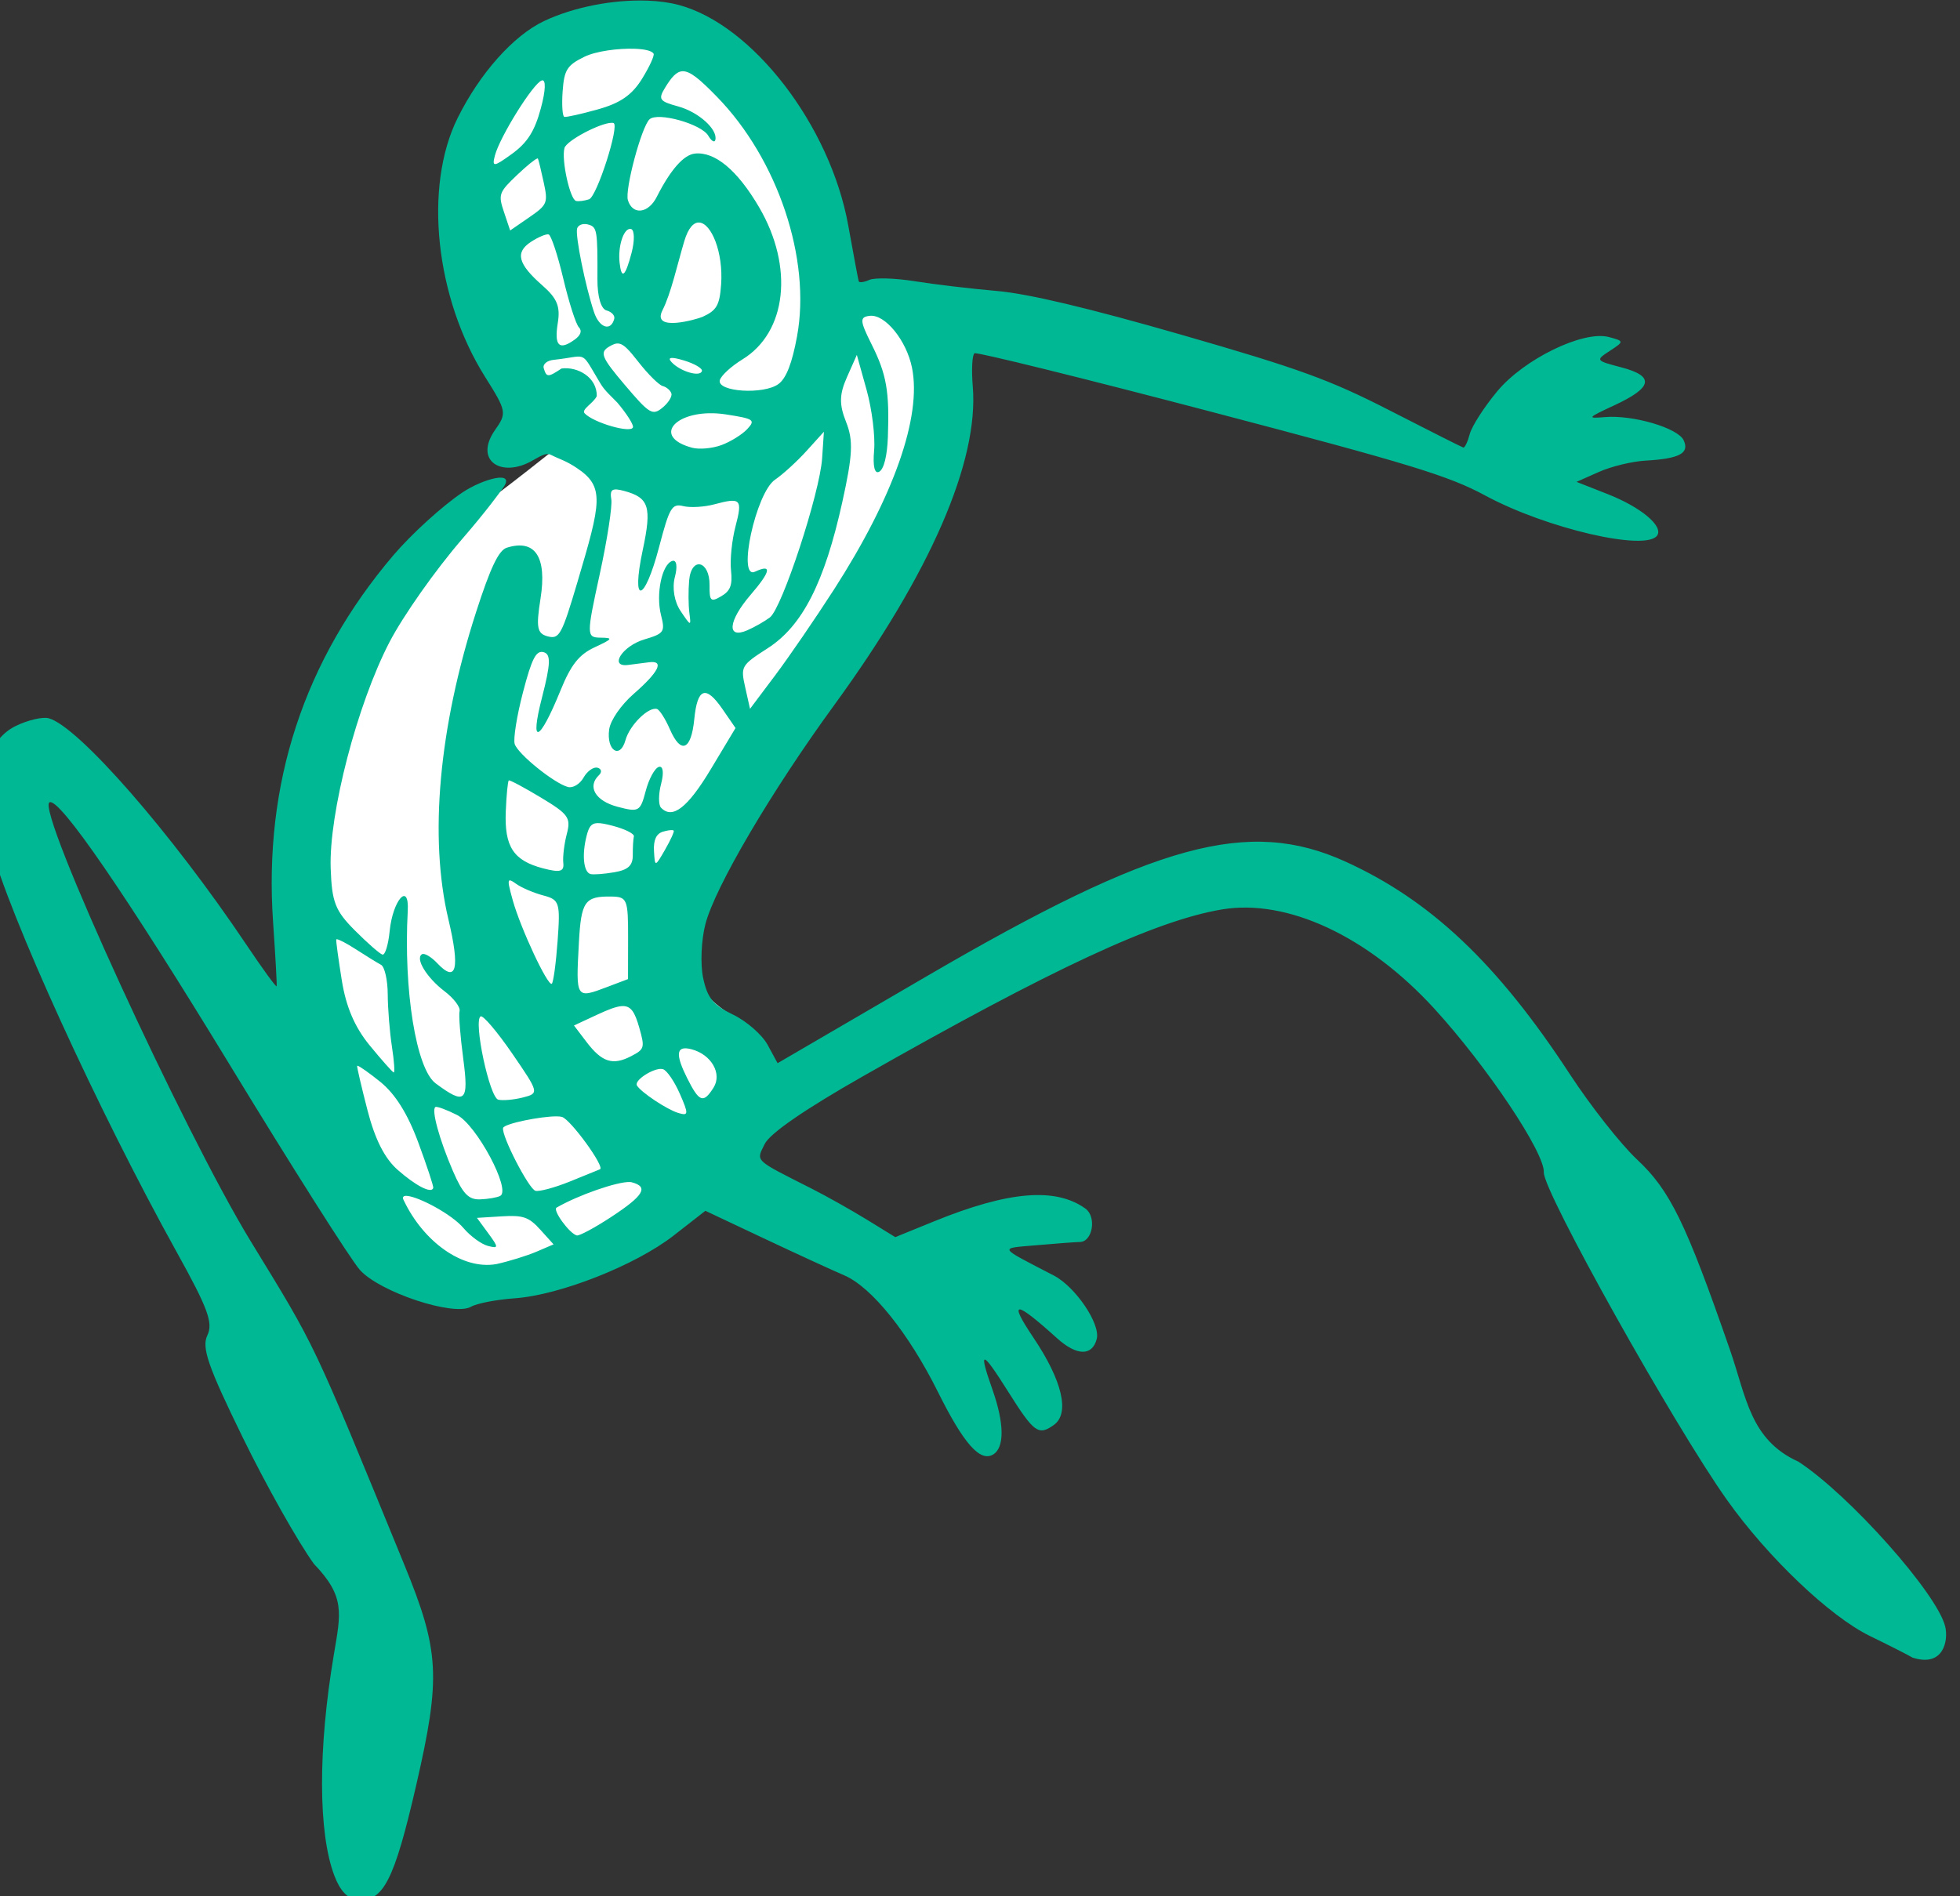 <?xml version="1.0" ?><svg height="308.377mm" viewBox="0 0 318.639 308.377" width="318.639mm" xmlns="http://www.w3.org/2000/svg">
    <rect x="0" y="0" width="318.639" height="308.377" fill="#333333" stroke="none"/>
    <path d="m -5105.085,-196.217 c -8.713,-11.316 -15.096,-44.85 -13.682,-67.412 1.414,-22.563 20.981,-48.771 24.574,-51.075 3.592,-2.304 15.593,-11.935 15.593,-11.935 0,0 -15.86,-17.782 -14.14,-38.9 1.72,-21.118 24.17,-31 31.916,-27.345 7.747,3.656 14.556,7.706 21.588,19.984 7.032,12.279 6.028,24.433 6.028,24.433 0,0 14.112,-3.659 17.246,6.797 3.134,10.456 -3.15,28.418 -16.75,47.742 -13.6,19.324 -24.754,37.796 -25.175,45.259 -0.42,7.464 -0.879,10.868 4.93,14.961 5.809,4.093 12.688,9.08 2.752,20.808 -9.937,11.728 -12.572,15.842 -27.994,21.009 -15.421,5.167 -26.886,-4.328 -26.886,-4.328 z" fill="#FFFFFF" transform="translate(55.638,26.962) translate(5115.171,371.111)"/>
    <path d="m -6219.162,196.461 c -20.604,-0.76 -45.038,3.815 -63.44,12.539 -18.787,8.906 -39.357,31.999 -53.002,59.502 -20.931,42.19 -13.702,110.31 16.861,158.85 13.21,20.981 13.444,22.241 6.014,32.697 -13.055,18.919 4.185,29.312 22.615,18.861 5.219,-2.833 8.576,-5.23 11.615,-3.783 l 2.778,1.323 c 3.039,1.447 6.967,2.598 13.33,6.859 17.134,11.475 14.83,20.891 0.337,69.822 -9.638,32.538 -11.149,35.303 -18.268,33.434 -6.526,-1.714 -7.231,-5.402 -4.422,-23.174 4.048,-25.615 -3.308,-36.711 -20.697,-31.221 -4.969,1.569 -10.014,12.156 -18.854,39.574 -22.832,70.823 -28.896,138.215 -16.961,188.463 7.234,30.443 4.946,39.426 -6.848,26.91 -3.661,-3.885 -7.857,-6.362 -9.326,-5.504 -4.367,2.551 2.831,14.39 13.826,22.74 5.642,4.285 9.834,9.787 9.201,12.195 -0.582,2.422 0.433,15.529 2.256,29.125 l -0.01,-0.002 c 3.568,26.605 1.232,28.7 -16.936,15.188 -11.946,-8.886 -19.752,-57.201 -17.1,-105.83 0.989,-18.127 -9.21,-6.714 -11.101,12.424 -0.819,8.34 -2.804,14.817 -4.404,14.396 -1.601,-0.42 -9.213,-7.086 -16.918,-14.814 -12.096,-12.132 -14.125,-17.341 -14.857,-38.123 -1.185,-33.553 16.247,-100.636 36.07,-138.809 8.428,-16.231 28.233,-44.332 44.588,-63.271 15.47,-17.914 22.988,-28.498 25.133,-31.451 8.104,-11.156 -12.471,-5.466 -24.899,2.845 -12.238,8.166 -31.334,25.527 -42.438,38.58 -54.906,64.549 -79.677,140.134 -73.789,225.148 1.434,20.731 2.42,38.411 2.189,39.289 -0.231,0.878 -8.541,-10.522 -18.469,-25.332 -46.044,-68.685 -103.379,-134.366 -121.432,-139.107 -3.73,-0.98 -12.789,1.15 -20.131,4.732 -19.125,9.332 -25.089,36.437 -15.814,71.867 11.593,44.284 66.066,163.631 114.688,251.273 19.025,34.293 22.288,43.181 18.646,50.801 -3.606,7.55 0.357,18.997 21.715,62.701 14.369,29.405 34.017,64.305 43.658,77.553 19.333,20.121 16.531,30.036 12.189,55.867 -9.735,57.901 -9.609,109.142 0.332,135.397 3.5,9.245 8.015,14.088 13.74,14.74 16.136,1.84 22.941,-11.283 36.549,-70.477 15.169,-65.99 14.283,-82.221 -7.371,-135.059 -57.359,-139.951 -53.491,-131.806 -94.291,-198.58 -41.221,-67.463 -131.518,-264.446 -123.397,-269.189 5.835,-3.409 46.939,56.434 110.613,161.045 38.34,62.989 74.269,119.633 79.844,125.877 12.181,13.641 57.681,28.701 68.186,22.568 3.49,-2.037 15.52,-4.361 26.732,-5.164 27.893,-1.999 74.197,-20.288 97.621,-38.559 l 19.404,-15.137 35.733,16.854 c 19.652,9.269 41.931,19.518 49.508,22.773 16.808,7.222 39.494,35.48 57.443,71.559 15.736,31.63 25.785,43.063 33.758,38.406 7.163,-4.182 7.028,-19.061 -0.365,-40 -8.746,-24.771 -6.591,-24.451 9.707,1.434 15.856,25.182 18.55,27.14 28.008,20.369 9.892,-7.08 5.219,-27.115 -12.465,-53.438 -15.652,-23.299 -11.603,-23.236 14.402,0.229 12.089,10.908 21.572,11.092 24.361,0.469 2.416,-9.2 -13.049,-32.048 -26.379,-38.969 -34.735,-18.035 -33.891,-16.516 -10.355,-18.578 11.674,-1.024 23.574,-1.915 26.443,-1.979 7.815,-0.175 10.312,-15.484 3.342,-20.494 -18.323,-13.171 -47.259,-10.732 -92.828,7.826 l -23.812,9.697 -17.402,-10.705 c -9.571,-5.888 -24.814,-14.459 -33.875,-19.047 -35.806,-18.129 -34.131,-16.536 -28.824,-27.402 3.166,-6.485 24.472,-21.183 60.105,-41.465 116.276,-66.184 179.457,-95.567 220.301,-102.451 40.149,-6.767 89.78,16.419 130.447,60.941 32.32,35.384 67.737,88.366 67.111,100.393 -0.592,11.337 79.949,155.393 112.406,201.053 25.079,35.281 63.205,71.565 87.697,83.465 11.311,5.495 23.075,11.463 26.145,13.264 19.122,6.096 21.991,-10.65 20.004,-19.051 -4.794,-20.139 -58.748,-80.777 -90.037,-101.191 -29.711,-13.455 -31.916,-39.514 -41.988,-68.537 -27.161,-78.264 -36.764,-97.936 -57.094,-116.971 -9.928,-9.296 -28.43,-32.791 -41.117,-52.209 -44.346,-67.875 -85.337,-106.724 -137.74,-130.545 -59.505,-27.05 -116.603,-11.418 -256.703,70.279 l -91.637,53.438 -6.113,-11.262 c -3.363,-6.194 -12.913,-14.536 -21.225,-18.539 -12.232,-5.891 -15.726,-10.19 -18.346,-22.57 -1.78,-8.411 -1.141,-23.285 1.422,-33.053 5.993,-22.85 40.425,-81.397 78.977,-134.283 58.947,-80.866 88.824,-149.548 85.029,-195.469 -0.861,-10.403 -0.375,-19.609 1.076,-20.457 1.452,-0.848 66.665,15.273 144.916,35.824 122.274,32.113 145.95,39.351 168.418,51.49 37.499,20.26 98.929,34.496 105.492,24.447 3.774,-5.778 -10.1,-17.341 -30.367,-25.312 l -19.145,-7.531 13.709,-6.098 c 7.54,-3.354 20.341,-6.472 28.445,-6.928 21.014,-1.182 27.284,-4.504 23.562,-12.494 -3.534,-7.587 -31.187,-15.708 -48.424,-14.221 -11.064,0.955 -10.638,0.424 5.766,-7.184 23.715,-10.999 25.036,-17.931 4.449,-23.338 -15.876,-4.169 -15.984,-4.325 -7.061,-10.15 8.833,-5.767 8.816,-5.98 -0.684,-8.475 -15.746,-4.135 -52.016,13.535 -68.459,33.352 -7.964,9.6 -15.552,21.372 -16.812,26.174 -1.282,4.796 -3.058,8.528 -3.959,8.291 -0.897,-0.236 -21.091,-10.412 -44.873,-22.613 -36.913,-18.938 -55.66,-25.758 -128.082,-46.598 -57.385,-16.513 -94.029,-25.208 -113.233,-26.867 -15.614,-1.349 -38.24,-4.032 -50.281,-5.961 -12.041,-1.928 -24.585,-2.309 -27.877,-0.846 -3.291,1.463 -6.247,1.859 -6.553,0.883 -0.313,-0.977 -3.21,-16.427 -6.438,-34.332 -11.06,-61.357 -58.85,-123.4 -104.228,-135.314 -5.651,-1.484 -12.092,-2.33 -18.959,-2.584 z m -7.906,29.529 c 5.976,0.204 10.613,1.17 11.682,3 0.661,1.134 -2.543,8.11 -7.123,15.502 -6.12,9.881 -13.246,14.821 -26.902,18.648 -10.218,2.864 -19.539,4.953 -20.715,4.645 -1.177,-0.309 -1.647,-7.387 -1.051,-15.73 0.94,-13.15 2.724,-15.971 13.41,-21.18 7.064,-3.443 20.74,-5.224 30.699,-4.885 z m 29.279,13.816 c 4.71,-0.294 10.616,4.709 21.275,15.643 37.337,38.297 57.842,99.595 49.154,146.938 -3.035,16.539 -6.589,25.718 -11.332,29.277 -8.989,6.741 -37.94,4.897 -36.051,-2.297 0.732,-2.788 6.976,-8.532 13.877,-12.762 27.221,-16.688 31.629,-56.703 10.279,-93.264 -13.309,-22.79 -27.18,-34.384 -39.512,-33.027 -6.84,0.753 -14.973,10.016 -23.336,26.58 -5.183,10.262 -14.843,11.351 -17.703,1.996 -1.968,-6.432 8.298,-44.875 13.236,-49.572 4.952,-4.711 31.848,2.776 36.096,10.049 1.888,3.234 3.817,4.413 4.287,2.621 1.687,-6.421 -10.247,-17.199 -22.855,-20.639 -11.496,-3.137 -12.324,-4.345 -7.91,-11.541 3.89,-6.341 6.83,-9.774 10.494,-10.002 z m -86.156,5.617 c 2.625,-0.803 2.394,6.159 -0.646,17.281 -3.766,13.913 -8.228,20.933 -17.641,27.758 -11.201,8.128 -12.385,8.244 -10.51,1.104 3,-11.54 23.605,-44.555 28.797,-46.143 z m 42.736,26.012 c 0.472,-0.01 0.884,0.029 1.227,0.119 3.976,1.044 -10.162,45.22 -14.982,46.812 -2.826,0.934 -6.411,1.39 -7.965,1.02 -3.735,-0.897 -9.066,-25.109 -7.143,-32.434 1.206,-4.592 21.785,-15.373 28.863,-15.518 z m -45.508,21.891 c 0.205,-0.059 0.335,-0.042 0.383,0.057 0.384,0.791 1.987,7.399 3.564,14.686 2.703,12.497 2.2,13.706 -8.869,21.338 l -11.732,8.09 -3.812,-11.377 c -3.595,-10.731 -3.131,-12.025 8.172,-22.775 5.766,-5.485 10.858,-9.603 12.295,-10.018 z m 99.348,39.293 c 7.386,0.461 14.839,18.163 13.418,38.039 -0.91,12.731 -2.756,15.936 -11.426,19.848 -3.573,1.537 -31.481,9.553 -24.553,-4.045 5.238,-10.28 9.098,-28.07 13.371,-42.369 2.489,-8.329 5.832,-11.682 9.19,-11.473 z m -70.566,0.926 c 0.718,-0.03 1.478,0.047 2.242,0.248 5.685,1.493 5.984,3.21 5.863,33.686 -0.043,10.609 2.183,18.202 5.6,19.1 3.12,0.819 5.24,3.132 4.713,5.141 -2.077,7.909 -9.171,5.573 -12.393,-4.082 -5.304,-15.899 -11.573,-46.802 -10.4,-51.268 0.437,-1.664 2.22,-2.733 4.375,-2.824 z m 27.941,2.992 c 0.265,-0.023 0.533,-0.002 0.803,0.068 2.134,0.56 2.276,7.13 0.314,14.6 -3.867,14.724 -6.194,16.627 -7.359,6.023 -1.075,-9.763 2.264,-20.341 6.242,-20.691 z m -49.783,3.375 c 1.505,0.395 5.554,12.595 8.996,27.109 3.442,14.514 7.733,27.94 9.535,29.834 2.147,2.25 1.21,4.934 -2.695,7.729 l -0.01,-0.002 c -9.421,6.745 -12.469,3.665 -10.203,-10.309 1.646,-10.153 -0.375,-15.096 -9.406,-23.016 -15.085,-13.225 -16.935,-20.325 -6.986,-26.82 4.418,-2.884 9.263,-4.921 10.77,-4.525 z m 197.088,49.955 v 0 c 9.339,-1.028 22.435,15.083 25.828,31.775 6.107,30.049 -11.163,79.153 -47.955,136.355 l -0.01,-0.002 c -11.298,17.564 -27.483,41.183 -35.967,52.486 l -15.424,20.551 -2.955,-13.195 c -2.883,-12.863 -2.534,-13.47 13.91,-24.062 21.178,-13.644 34.73,-40.232 45.635,-89.527 6.422,-29.032 6.844,-37.978 2.33,-49.277 -4.277,-10.71 -4.156,-16.867 0.547,-27.463 l 6.062,-13.658 5.998,21.525 c 3.3,11.84 5.367,28.565 4.596,37.168 -0.871,9.714 0.334,14.626 3.182,12.963 2.853,-1.662 4.848,-9.728 5.268,-21.283 1.02,-28.043 -0.817,-38.508 -9.982,-56.836 -7.297,-14.591 -7.431,-16.819 -1.067,-17.52 z m -153.867,17.047 c 2.992,0.518 6.053,3.788 11.875,11.254 5.867,7.521 12.581,14.179 14.92,14.793 2.341,0.615 4.73,2.662 5.305,4.549 0.578,1.888 -1.918,5.844 -5.545,8.793 -6.051,4.92 -7.95,3.764 -23.072,-14.074 -14.396,-16.979 -15.581,-19.962 -9.377,-23.586 2.328,-1.359 4.099,-2.039 5.895,-1.729 z m -22.912,8.236 c 2.8,0.916 4.369,4.296 9.605,13.088 l 1.955,3.281 c 2.672,4.486 6.774,7.896 10.352,11.684 5.627,6.658 9.951,13.433 9.531,15.033 -0.945,3.969 -24.269,-2.752 -29.641,-8.529 -2.25,-2.418 5.432,-6.223 7.42,-10.539 0.285,-11.617 -11.861,-18.309 -21.607,-16.969 -8.383,5.58 -9.207,5.424 -10.908,-0.143 -0.763,-2.498 2.074,-4.84 6.307,-5.205 10.158,-1.068 14.187,-2.617 16.986,-1.701 z m 54.902,0.594 c 1.262,-0.179 3.856,0.318 7.764,1.496 6.514,1.963 11.508,4.882 11.088,6.482 -1.015,3.918 -13.25,0.36 -18.619,-5.414 -1.423,-1.53 -1.494,-2.385 -0.232,-2.564 z m 23.18,33.91 c 3.226,-0.071 6.69,0.141 10.328,0.703 17.237,2.661 18.333,3.41 13.162,8.98 -3.103,3.342 -10.219,7.77 -15.814,9.84 -5.596,2.069 -13.71,2.808 -18.027,1.637 -23.114,-6.258 -12.228,-20.666 10.352,-21.16 z m 70.492,11.346 -1.092,16.305 c -1.433,21.437 -24.558,91.926 -32.018,97.605 -3.214,2.444 -9.5,6.025 -13.973,7.959 -12.757,5.515 -11.66,-5.771 2.117,-21.801 12.419,-14.45 13.306,-19.131 2.689,-14.186 -11.104,5.172 0.55,-48.455 12.264,-56.434 4.835,-3.293 13.567,-11.267 19.402,-17.719 z m -127.023,35.434 v 0 c 1.157,0.084 2.622,0.387 4.445,0.877 15.337,4.135 17.098,9.707 11.445,36.232 -7.285,34.179 0.944,32.783 10,-1.697 6.426,-24.469 7.875,-26.917 14.914,-25.199 4.287,1.046 12.816,0.555 18.953,-1.094 16.359,-4.396 17.449,-3.267 13.039,13.523 -2.205,8.397 -3.447,20.528 -2.76,26.955 0.973,9.099 -0.36,12.624 -6.018,15.928 -6.42,3.75 -7.25,2.966 -7.144,-6.742 0.167,-15.224 -11.227,-17.864 -12.529,-2.902 -0.535,6.134 -0.474,15.016 0.135,19.738 1.094,8.471 1.022,8.458 -5.367,-1.016 -3.853,-5.713 -5.278,-14.168 -3.518,-20.871 1.714,-6.524 1.06,-10.687 -1.551,-9.889 -6.396,1.955 -10.224,20.351 -6.932,33.311 2.599,10.23 1.9,11.242 -10.274,14.869 -13.519,4.028 -21.864,17.183 -9.93,15.65 3.543,-0.454 9.337,-1.198 12.879,-1.652 9.499,-1.22 6.051,5.866 -9.432,19.383 -7.803,6.812 -14.293,16.213 -15.064,21.832 -1.791,12.967 6.681,18.541 10.002,6.578 2.539,-9.154 13.987,-20.523 19.271,-19.135 1.591,0.418 5.189,6.048 7.996,12.51 6.736,15.513 13.056,12.884 14.939,-6.215 1.9,-19.275 7.03,-21.113 17.311,-6.201 l 7.998,11.604 -15.195,25.312 c -14.227,23.7 -23.553,30.897 -30.527,23.564 -1.628,-1.71 -1.584,-8.346 0.098,-14.748 1.779,-6.772 1.173,-11.064 -1.451,-10.262 -2.48,0.759 -6.087,7.387 -8.016,14.73 -3.334,12.695 -4.181,13.176 -17.209,9.754 -13.661,-3.588 -18.868,-12.388 -11.486,-19.41 1.97,-1.873 1.567,-3.934 -0.893,-4.58 -2.461,-0.646 -6.301,2.078 -8.539,6.053 -2.237,3.975 -6.539,6.579 -9.561,5.785 -8.413,-2.21 -30.717,-20.205 -32.688,-26.375 -0.964,-3.016 1.283,-17.286 5.066,-31.691 5.395,-20.733 8.035,-25.887 12.639,-24.678 4.588,1.205 4.368,7.079 -0.941,27.75 -7.76,30.097 -1.718,27.818 11.342,-4.279 6.416,-15.769 11.323,-21.978 20.887,-26.434 11.249,-5.242 11.609,-5.835 3.596,-5.936 -8.581,-0.107 -8.597,-1.508 -0.473,-38.717 4.636,-21.234 7.85,-42.025 7.143,-46.203 -0.771,-4.549 -0.075,-6.266 3.397,-6.014 z m -66.272,178.533 c 0.621,-0.362 9.53,4.4 19.801,10.584 16.846,10.144 18.389,12.321 15.775,22.273 -1.593,6.067 -2.564,14.071 -2.154,17.787 0.588,5.348 -2.019,6.031 -12.512,3.275 -18.09,-4.751 -23.652,-13.274 -22.779,-34.904 0.408,-10.097 1.247,-18.653 1.869,-19.016 z m 54.158,26.203 c 2.212,-0.112 5.272,0.504 9.687,1.664 7.47,1.962 13.292,4.89 12.871,6.49 -0.392,1.608 -0.702,6.772 -0.664,11.477 0.036,6.391 -2.824,9.049 -11.309,10.512 -6.245,1.076 -12.832,1.57 -14.639,1.096 -4.319,-1.134 -5.377,-12.054 -2.303,-23.758 1.336,-5.085 2.668,-7.294 6.356,-7.48 z m 46.27,4.318 c 0.388,0.051 0.651,0.159 0.748,0.324 0.387,0.662 -2.055,5.986 -5.424,11.83 -6.069,10.526 -6.132,10.533 -6.693,0.627 -0.381,-6.722 1.397,-10.599 5.422,-11.83 2.471,-0.756 4.782,-1.104 5.947,-0.951 z m -100.039,30.871 c 0.645,-0.273 1.967,0.535 4.043,2.027 3.333,2.396 10.847,5.614 16.697,7.15 9.972,2.619 10.523,4.377 8.797,27.992 -1.008,13.859 -2.627,25.656 -3.586,26.217 -2.527,1.476 -19.121,-34.034 -23.895,-51.133 -2.325,-8.331 -3.132,-11.797 -2.057,-12.254 z m 62.471,9.861 c 9.754,0.147 10.36,1.643 10.315,25.402 l -0.049,25.246 -12.666,4.797 c -19.399,7.345 -19.343,7.43 -17.48,-26.984 1.381,-25.535 3.596,-28.706 19.881,-28.461 z m -168.408,26.201 c 1.258,0.019 6.057,2.516 11.604,6.098 6.338,4.094 13.336,8.409 15.551,9.588 2.214,1.179 4.068,9.314 4.109,18.078 0.047,8.764 1.206,23.229 2.578,32.145 1.372,8.915 1.867,16.045 1.086,15.84 -0.776,-0.204 -7.397,-7.669 -14.717,-16.59 -9.175,-11.184 -14.489,-23.562 -17.113,-39.869 -2.093,-13.007 -3.628,-24.32 -3.412,-25.141 0.027,-0.103 0.135,-0.151 0.314,-0.148 z m 174.754,41.041 v 0 c 5.795,-0.408 8.097,3.633 10.859,13.359 3.454,12.153 3.181,13.087 -5.024,17.346 -11.268,5.847 -17.901,3.739 -27.365,-8.701 l -7.707,-10.133 14.174,-6.592 c 6.847,-3.184 11.583,-5.033 15.06,-5.279 z m -86.508,6.295 c 1.465,-0.856 10.194,9.407 19.395,22.805 16.472,23.985 16.574,24.399 6.649,26.934 -5.544,1.416 -12.376,2.037 -15.182,1.383 -5.392,-1.261 -15.42,-48.459 -10.861,-51.121 z m 126.273,19.617 c 0.903,0.065 1.939,0.254 3.107,0.561 12.188,3.201 18.931,14.974 13.498,23.562 -6.263,9.898 -8.774,8.964 -16.268,-6.053 -6.472,-12.968 -6.657,-18.528 -0.338,-18.07 z m -201.668,10.697 c 1.444,0.426 7.116,4.433 13.717,9.746 9.249,7.446 16.869,19.57 23.402,37.236 5.328,14.407 9.48,26.993 9.223,27.965 -0.974,3.71 -10.613,-1.192 -21.867,-11.119 -7.954,-7.016 -13.866,-18.683 -18.441,-36.389 -3.704,-14.334 -6.576,-26.662 -6.383,-27.396 0.024,-0.092 0.143,-0.104 0.35,-0.043 z m 186.316,1.922 c 0.36,0.022 0.692,0.079 0.992,0.174 2.375,0.75 7.027,7.572 10.342,15.16 5.436,12.449 5.34,13.59 -0.996,11.689 -6.905,-2.072 -22.956,-12.744 -25.361,-16.861 -1.81,-3.1 9.63,-10.499 15.024,-10.162 z m -138.649,23.377 c 0.91,-0.532 6.874,1.66 13.25,4.871 11.969,6.027 33.343,46.088 26.504,49.674 -1.889,0.99 -7.466,1.944 -12.395,2.121 -7.028,0.252 -10.611,-3.497 -16.611,-17.377 -8.312,-19.229 -13.38,-37.752 -10.748,-39.289 z m 74.434,5.74 c 1.374,0.014 2.482,0.122 3.225,0.344 5.312,1.587 26.46,30.724 23.311,32.117 -1.129,0.499 -9.552,3.924 -18.721,7.611 -9.168,3.687 -18.561,6.208 -20.871,5.602 -4.089,-1.074 -21.049,-34.025 -19.854,-38.574 0.697,-2.655 23.294,-7.195 32.91,-7.1 z m 44.701,40.283 c 0.51,0.016 0.948,0.07 1.307,0.164 10.629,2.791 7.368,8.215 -12.916,21.482 -9.961,6.516 -19.321,11.529 -20.799,11.141 -4.546,-1.194 -14.998,-15.578 -12.408,-17.078 13.296,-7.705 37.161,-15.949 44.816,-15.709 z m -136.449,8.521 c 7.176,0.631 27.234,11.119 34.555,19.76 4.195,4.95 10.923,9.864 14.953,10.922 6.612,1.737 6.641,0.993 0.305,-7.637 l -7.019,-9.562 15.314,-0.949 c 12.972,-0.805 16.564,0.439 23.5,8.129 l 8.191,9.078 -10.488,4.494 c -5.768,2.472 -16.828,5.894 -24.578,7.604 -21.22,3.76 -44.939,-14.231 -56.666,-38.75 -1.42,-2.414 -0.458,-3.298 1.934,-3.088 z" fill="#00B894" transform="translate(55.638,26.962) translate(5115.171,371.111) matrix(0.265,0,0,0.265,-3417.479,-450.031)"/>
</svg>